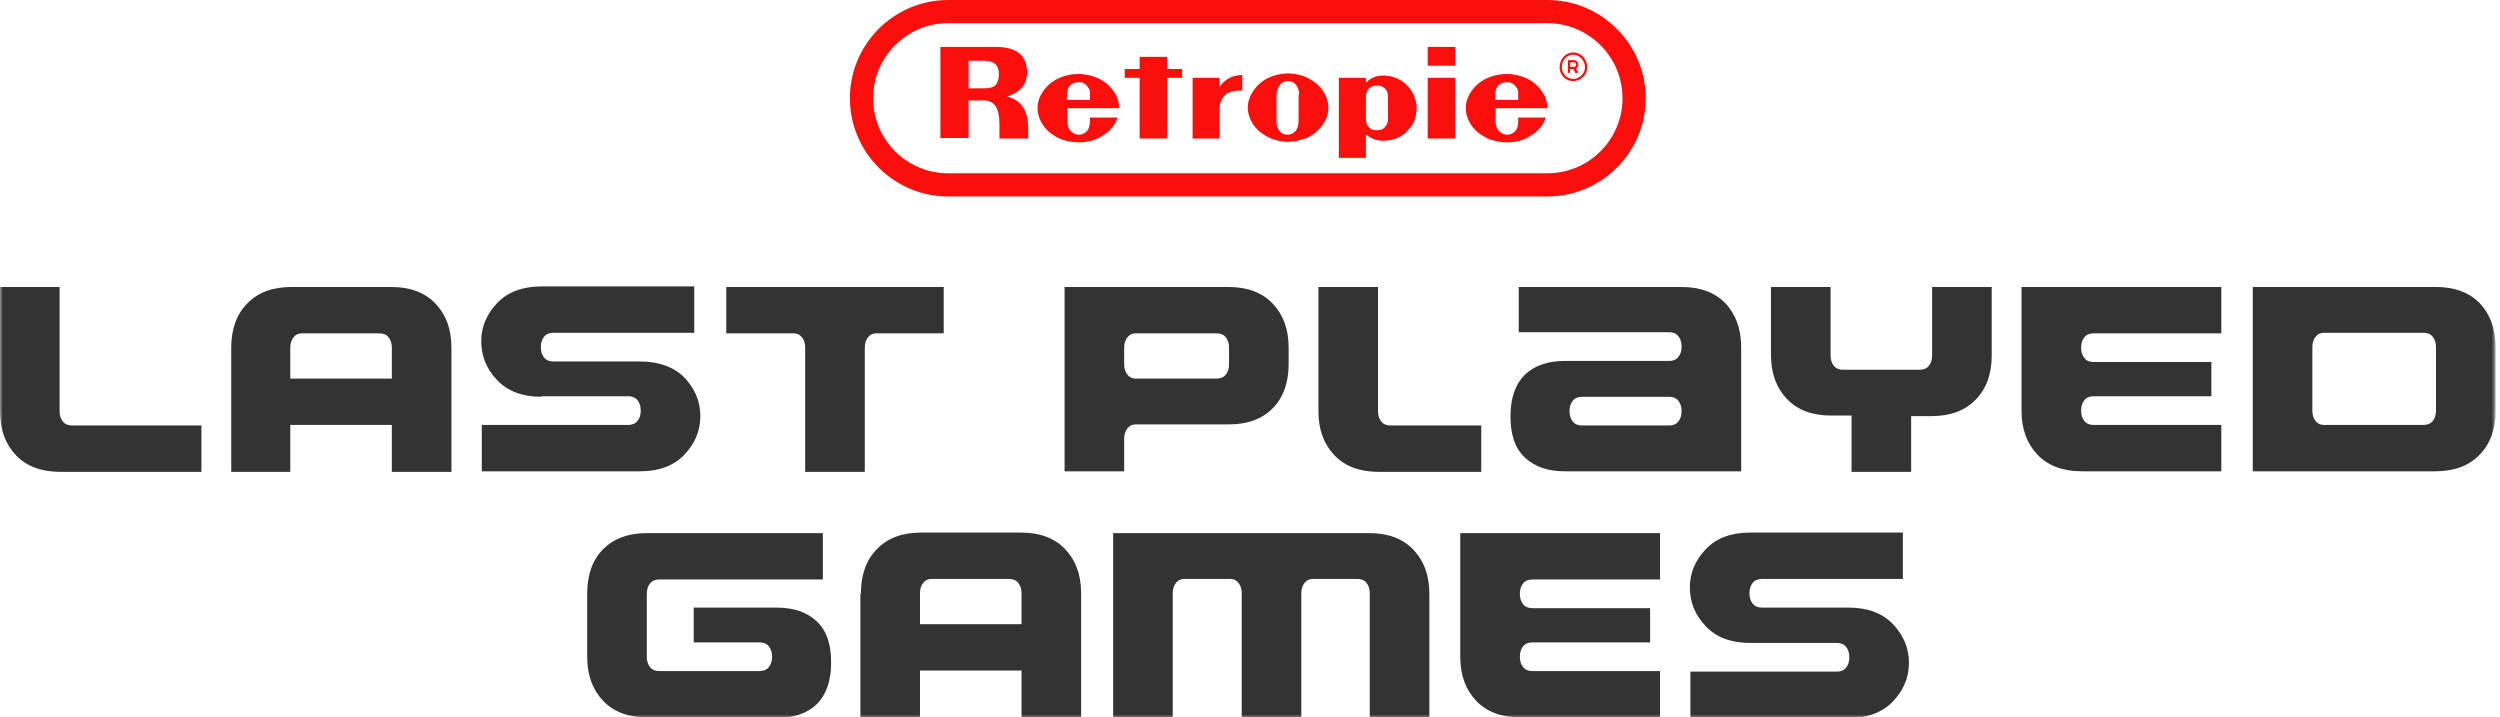 <?xml version="1.0" encoding="UTF-8"?>
<svg width="453px" height="130px" viewBox="0 0 453 130" version="1.1" xmlns="http://www.w3.org/2000/svg" xmlns:xlink="http://www.w3.org/1999/xlink">
    <!-- Generator: Sketch 51.1 (57501) - http://www.bohemiancoding.com/sketch -->
    <title>last_played</title>
    <desc>Created with Sketch.</desc>
    <defs>
        <polygon id="path-1" points="0 130.1 452.2 130.1 452.2 0 0 0"></polygon>
    </defs>
    <g stroke="none" stroke-width="1" fill="none" fill-rule="evenodd">
        <g>
            <path d="M171.8,4.2 C164.3,4.2 158.2,10.3 158.2,17.8 C158.2,25.3 164.3,31.4 171.8,31.4 L280.4,31.4 C287.9,31.4 294,25.3 294,17.8 C294,10.3 287.9,4.2 280.4,4.2 L171.8,4.2 Z M280.4,35.6 L171.8,35.6 C162,35.6 154,27.6 154,17.8 C154,8 162,0 171.8,0 L280.4,0 C290.199,0 298.199,8 298.199,17.8 C298.199,27.6 290.199,35.6 280.4,35.6 Z" fill="#FA0F0C"></path>
            <path d="M284.5,12.1 L285.199,12.1 C285.3,12.1 285.399,12.1 285.5,12 C285.6,11.9 285.6,11.8 285.6,11.7 C285.6,11.5 285.5,11.3 285.199,11.3 L284.5,11.3 L284.5,12.1 Z M285.5,13.3 L285.1,12.5 L284.5,12.5 L284.5,13.2 L284.1,13.2 L284.1,10.9 L285.199,10.9 C285.699,10.9 286,11.3 286,11.7 C286,12 285.8,12.3 285.6,12.5 L286,13.1 L285.5,13.3 Z M285.1,9.9 C283.899,9.9 283,10.9 283,12.2 C283,13.4 284,14.3 285.1,14.3 C286.199,14.3 287.199,13.3 287.199,12.2 C287.199,11 286.199,9.9 285.1,9.9 Z M285.1,14.7 C283.699,14.7 282.6,13.6 282.6,12.2 C282.6,10.7 283.699,9.5 285.1,9.5 C286.5,9.5 287.6,10.7 287.6,12.2 C287.6,13.6 286.399,14.7 285.1,14.7 Z" fill="#FA0F0C"></path>
            <path d="M175.5,10.9 L175.5,16 L178.4,16 C179.4,16 180.1,15.8 180.5,15.3 C180.8,14.9 181,14.2 181,13.4 C181,11.8 180.1,11 178.4,11 L175.5,11 L175.5,10.9 Z M180.4,8.5 C184.2,8.5 186.1,10 186.1,13.1 C186.1,15.3 184.9,16.7 182.5,17.5 C185,18.1 186.3,20 186.3,23.1 L186.3,25.1 L181.1,25.1 L181.1,22.5 C181.1,19.6 180.2,18.2 178.3,18.2 L175.5,18.2 L175.5,25 L170.4,25 L170.4,8.5 L180.4,8.5 Z" fill="#FA0F0C"></path>
            <path d="M197.5,18 L197.5,16.8 C197.5,16.4 197.4,16.1 197.2,15.9 C197,15.6 196.8,15.3 196.4,15.1 C196.1,14.9 195.8,14.9 195.4,14.9 C195,14.9 194.7,15 194.4,15.1 C194.1,15.3 193.8,15.5 193.6,15.9 C193.4,16.3 193.3,17 193.3,18.1 L197.5,18.1 L197.5,18 Z M202.5,21.3 C202.1,22.6 201.2,23.7 199.9,24.5 C198.6,25.4 197.1,25.8 195.4,25.8 C194.4,25.8 193.5,25.6 192.5,25.3 C191.6,25 190.9,24.5 190.2,24 C189.5,23.4 189,22.8 188.6,22 C188.2,21.2 188,20.4 188,19.6 C188,18.8 188.2,17.9 188.6,17.2 C189,16.5 189.5,15.8 190.2,15.2 C190.9,14.6 191.7,14.2 192.5,13.9 C193.4,13.6 194.4,13.4 195.4,13.4 C196.4,13.4 197.4,13.6 198.3,13.9 C199.2,14.2 200,14.7 200.6,15.2 C201.3,15.8 201.8,16.5 202.2,17.2 C202.6,18 202.8,18.8 202.8,19.6 L193.4,19.6 L193.4,21.9 C193.4,22.8 193.7,23.5 194.2,23.9 C194.4,24.1 194.6,24.2 194.9,24.3 C195.1,24.4 195.3,24.4 195.5,24.4 C195.7,24.4 195.9,24.4 196.1,24.3 C196.4,24.2 196.6,24.1 196.8,23.9 C197.3,23.5 197.5,22.8 197.5,21.9 L197.5,21.3 L202.5,21.3 Z" fill="#FA0F0C"></path>
            <polygon fill="#FA0F0C" points="211.5 12.5 214.2 12.5 214.2 14.1 211.5 14.1 211.5 25.1 206.5 25.1 206.5 14.1 203.8 14.1 203.8 12.5 206.5 12.5 206.5 10.3 211.5 10.3"></polygon>
            <path d="M225.1,16.4 C223.5,16.4 222.4,16.7 221.9,17.3 C221.3,17.9 221,18.7 221,19.6 L221,25.1 L216.1,25.1 L216.1,14.1 L221,14.1 L221,15.7 C222,14.3 223.4,13.6 225.1,13.6 L225.1,16.4 Z" fill="#FA0F0C"></path>
            <path d="M235.4,17.2 C235.4,16.4 235.2,15.8 234.8,15.3 C234.4,14.9 234.001,14.7 233.4,14.7 C232.8,14.7 232.4,14.9 232.001,15.3 C231.6,15.8 231.3,16.4 231.3,17.2 L231.3,21.9 C231.3,22.7 231.501,23.4 231.9,23.8 C232.3,24.2 232.7,24.4 233.3,24.4 C233.9,24.4 234.3,24.2 234.7,23.8 C235.1,23.4 235.3,22.7 235.3,21.9 L235.3,17.2 L235.4,17.2 Z M233.4,13.3 C234.4,13.3 235.3,13.5 236.2,13.8 C237.1,14.1 237.8,14.6 238.501,15.1 C239.2,15.7 239.7,16.3 240.1,17.1 C240.501,17.9 240.7,18.7 240.7,19.5 C240.7,20.3 240.501,21.2 240.1,21.9 C239.7,22.6 239.2,23.3 238.501,23.9 C237.8,24.5 237.1,24.9 236.2,25.2 C235.3,25.5 234.3,25.7 233.4,25.7 C232.4,25.7 231.501,25.5 230.6,25.2 C229.7,24.9 229.001,24.4 228.3,23.9 C227.6,23.3 227.1,22.7 226.7,21.9 C226.3,21.1 226.1,20.3 226.1,19.5 C226.1,18.7 226.3,17.9 226.7,17.1 C227.1,16.4 227.6,15.7 228.3,15.1 C229.001,14.5 229.7,14.1 230.6,13.8 C231.501,13.5 232.4,13.3 233.4,13.3 Z" fill="#FA0F0C"></path>
            <path d="M247.5,21.5 C247.5,22.3 247.699,22.8 248.199,23.2 C248.5,23.5 249,23.6 249.5,23.6 C250,23.6 250.399,23.5 250.8,23.2 C251.199,22.8 251.5,22.3 251.5,21.5 L251.5,17.6 C251.5,16.8 251.3,16.3 250.8,15.9 C250.399,15.6 250,15.5 249.5,15.5 C249,15.5 248.6,15.6 248.199,15.9 C247.699,16.3 247.5,16.8 247.5,17.6 L247.5,21.5 Z M247.6,14.9 C248.399,14.1 249.399,13.7 250.5,13.7 C251.399,13.7 252.199,13.8 252.899,14.1 C253.6,14.4 254.3,14.8 254.899,15.4 C255.5,16 255.899,16.6 256.199,17.3 C256.5,18 256.699,18.8 256.699,19.5 C256.699,21.1 256.199,22.5 255.1,23.6 C254.8,24 254.399,24.3 254,24.6 C253,25.2 251.899,25.5 250.5,25.5 C249.399,25.5 248.5,25.1 247.5,24.4 L247.5,28.6 L242.6,28.6 L242.6,14.1 L247.5,14.1 L247.5,14.9 L247.6,14.9 Z" fill="#FA0F0C"></path>
            <mask id="mask-2" fill="white">
                <use xlink:href="#path-1"></use>
            </mask>
            <g></g>
            <path d="M258.7,25.1 L263.7,25.1 L263.7,14.1 L258.7,14.1 L258.7,25.1 Z M258.7,11.9 L263.7,11.9 L263.7,8.5 L258.7,8.5 L258.7,11.9 Z" fill="#FA0F0C" mask="url(#mask-2)"></path>
            <path d="M275.1,18 L275.1,16.8 C275.1,16.4 275,16.1 274.8,15.9 C274.6,15.6 274.4,15.3 274,15.1 C273.7,14.9 273.4,14.9 273,14.9 C272.6,14.9 272.3,15 272,15.1 C271.7,15.3 271.4,15.5 271.2,15.9 C271,16.3 270.9,17 270.9,18.1 L275.1,18.1 L275.1,18 Z M280.1,21.3 C279.7,22.6 278.8,23.7 277.5,24.5 C276.2,25.4 274.7,25.8 273,25.8 C272,25.8 271.1,25.6 270.1,25.3 C269.2,25 268.5,24.5 267.8,24 C267.1,23.4 266.6,22.8 266.2,22 C265.8,21.2 265.6,20.4 265.6,19.6 C265.6,18.8 265.8,17.9 266.2,17.2 C266.6,16.5 267.1,15.8 267.8,15.2 C268.5,14.6 269.3,14.2 270.1,13.9 C271,13.6 272,13.4 273,13.4 C274,13.4 275,13.6 275.9,13.9 C276.8,14.2 277.6,14.7 278.2,15.2 C278.9,15.8 279.4,16.5 279.8,17.2 C280.2,18 280.4,18.8 280.4,19.6 L271,19.6 L271,21.9 C271,22.8 271.3,23.5 271.8,23.9 C272,24.1 272.2,24.2 272.5,24.3 C272.7,24.4 272.9,24.4 273.1,24.4 C273.3,24.4 273.5,24.4 273.7,24.3 C274,24.2 274.2,24.1 274.4,23.9 C274.9,23.5 275.1,22.8 275.1,21.9 L275.1,21.3 L280.1,21.3 Z" fill="#FA0F0C" mask="url(#mask-2)"></path>
            <path d="M10.8,52 L10.8,74.5 C10.8,75.3 11,75.9 11.4,76.4 C11.8,76.9 12.4,77.1 13.1,77.1 L36.5,77.1 L36.5,85.5 L10.9,85.5 C7.5,85.5 4.8,84.5 2.9,82.5 C1,80.5 0,77.9 0,74.5 L0,52 L10.8,52 Z" fill="#333333" mask="url(#mask-2)"></path>
            <path d="M71,68.5 L71,63 C71,62.2 70.8,61.6 70.4,61.1 C70,60.6 69.4,60.4 68.7,60.4 L54.7,60.4 C54.1,60.4 53.6,60.6 53.2,61.1 C52.8,61.6 52.6,62.2 52.6,63 L52.6,68.6 L71,68.6 L71,68.5 Z M41.9,63 C41.9,59.6 42.9,56.9 44.8,55 C46.7,53 49.4,52 52.8,52 L70.9,52 C74.3,52 77,53 78.9,55 C80.8,57 81.8,59.6 81.8,63 L81.8,85.5 L71,85.5 L71,77 L52.6,77 L52.6,85.5 L41.9,85.5 L41.9,63 Z" fill="#333333" mask="url(#mask-2)"></path>
            <path d="M98.1,71.9 C94.7,71.9 92,70.9 90.1,68.9 C88.2,66.9 87.2,64.6 87.2,61.799 C87.2,59.2 88.2,56.9 90.1,54.9 C92,52.9 94.7,51.9 98.1,51.9 L125.8,51.9 L125.8,60.299 L100.3,60.299 C99.6,60.299 99,60.5 98.6,61 C98.2,61.5 98,62.1 98,62.9 C98,63.7 98.2,64.299 98.6,64.799 C99,65.299 99.6,65.5 100.3,65.5 L116,65.5 C119.4,65.5 122.1,66.5 124,68.4 C125.9,70.4 126.9,72.7 126.9,75.4 C126.9,78.099 125.9,80.4 124,82.4 C122.1,84.4 119.4,85.4 116,85.4 L87.3,85.4 L87.3,77 L113.8,77 C114.5,77 115.1,76.799 115.5,76.299 C115.9,75.799 116.1,75.2 116.1,74.4 C116.1,73.599 115.9,73 115.5,72.5 C115.1,72 114.5,71.799 113.8,71.799 L98.1,71.799 L98.1,71.9 Z" fill="#333333" mask="url(#mask-2)"></path>
            <path d="M171,52 L171,60.4 L158.8,60.4 C158.2,60.4 157.7,60.6 157.3,61.1 C156.9,61.6 156.7,62.2 156.7,63 L156.7,85.5 L145.9,85.5 L145.9,63 C145.9,62.2 145.7,61.6 145.3,61.1 C144.9,60.6 144.4,60.4 143.8,60.4 L131.6,60.4 L131.6,52 L171,52 Z" fill="#333333" mask="url(#mask-2)"></path>
            <path d="M222.7,63 C222.7,62.2 222.5,61.6 222.1,61.1 C221.7,60.6 221.1,60.4 220.4,60.4 L205.8,60.4 C205.2,60.4 204.7,60.6 204.3,61.1 C203.9,61.6 203.7,62.2 203.7,63 L203.7,66 C203.7,66.8 203.9,67.4 204.3,67.9 C204.7,68.4 205.2,68.6 205.8,68.6 L220.4,68.6 C221.1,68.6 221.7,68.4 222.1,67.9 C222.5,67.4 222.7,66.8 222.7,66 L222.7,63 Z M205.8,76.9 C205.2,76.9 204.7,77.1 204.3,77.6 C203.9,78.1 203.7,78.7 203.7,79.5 L203.7,85.4 L192.9,85.4 L192.9,52 L222.6,52 C226,52 228.7,53 230.6,55 C232.5,57 233.5,59.6 233.5,63 L233.5,66 C233.5,69.4 232.5,72.1 230.6,74 C228.7,75.9 226.1,76.9 222.7,76.9 L205.8,76.9 Z" fill="#333333" mask="url(#mask-2)"></path>
            <path d="M249.7,52 L249.7,74.5 C249.7,75.3 249.9,75.9 250.301,76.4 C250.7,76.9 251.301,77.1 252.001,77.1 L268.4,77.1 L268.4,85.5 L249.801,85.5 C246.4,85.5 243.7,84.5 241.801,82.5 C239.9,80.5 238.9,77.9 238.9,74.5 L238.9,52 L249.7,52 Z" fill="#333333" mask="url(#mask-2)"></path>
            <path d="M302.4,71.9 L286.7,71.9 C286.001,71.9 285.4,72.099 285.001,72.599 C284.6,73.099 284.4,73.7 284.4,74.5 C284.4,75.299 284.6,75.9 285.001,76.4 C285.4,76.9 286.001,77.099 286.7,77.099 L302.4,77.099 C303.1,77.099 303.7,76.9 304.1,76.4 C304.501,75.9 304.7,75.299 304.7,74.5 C304.7,73.7 304.501,73.099 304.1,72.599 C303.7,72.099 303.1,71.9 302.4,71.9 Z M315.501,85.4 L283.6,85.4 C280.501,85.4 278.1,84.599 276.3,82.9 C274.501,81.2 273.7,78.799 273.7,75.4 C273.7,72.099 274.6,69.599 276.3,67.9 C278.1,66.2 280.501,65.4 283.6,65.4 L302.4,65.4 C303.1,65.4 303.7,65.2 304.1,64.7 C304.501,64.2 304.7,63.6 304.7,62.799 C304.7,62 304.501,61.4 304.1,60.9 C303.7,60.4 303.1,60.2 302.4,60.2 L275.2,60.2 L275.2,52 L304.7,52 C308.1,52 310.7,53 312.6,54.9 C314.501,56.9 315.501,59.6 315.501,62.9 L315.501,85.4 Z" fill="#333333" mask="url(#mask-2)"></path>
            <path d="M335.5,75.3 L331.8,75.3 C328.399,75.3 325.699,74.3 323.8,72.3 C321.899,70.3 320.899,67.7 320.899,64.3 L320.899,52 L331.699,52 L331.699,64.4 C331.699,65.2 331.899,65.8 332.3,66.3 C332.699,66.8 333.3,67 334,67 L347.8,67 C348.5,67 349.1,66.8 349.5,66.3 C349.899,65.8 350.1,65.2 350.1,64.4 L350.1,52 L360.899,52 L360.899,64.4 C360.899,67.8 359.899,70.5 358,72.401 C356.1,74.401 353.399,75.401 350,75.401 L346.3,75.401 L346.3,85.5 L335.5,85.5 L335.5,75.3 Z" fill="#333333" mask="url(#mask-2)"></path>
            <path d="M400.7,65.5 L400.7,71.8 L379.4,71.8 C378.7,71.8 378.1,72 377.7,72.5 C377.301,73 377.1,73.6 377.1,74.4 C377.1,75.2 377.301,75.8 377.7,76.3 C378.1,76.8 378.7,77 379.4,77 L402.501,77 L402.501,85.4 L377.2,85.4 C373.801,85.4 371.1,84.4 369.2,82.4 C367.301,80.4 366.301,77.8 366.301,74.4 L366.301,52 L402.501,52 L402.501,60.4 L379.4,60.4 C378.7,60.4 378.1,60.6 377.7,61.1 C377.301,61.6 377.1,62.2 377.1,63 C377.1,63.8 377.301,64.4 377.7,64.9 C378.1,65.4 378.7,65.6 379.4,65.6 L400.7,65.6 L400.7,65.5 Z" fill="#333333" mask="url(#mask-2)"></path>
            <path d="M441.4,62.9 C441.4,62.1 441.2,61.5 440.8,61 C440.4,60.5 439.8,60.3 439.1,60.3 L421.1,60.3 C420.501,60.3 420.001,60.5 419.6,61 C419.2,61.5 419.001,62.1 419.001,62.9 L419.001,74.4 C419.001,75.2 419.2,75.8 419.6,76.3 C420.001,76.8 420.501,77 421.1,77 L439.1,77 C439.8,77 440.4,76.8 440.8,76.3 C441.2,75.8 441.4,75.2 441.4,74.4 L441.4,62.9 Z M441.4,52 C444.8,52 447.4,53 449.3,54.9 C451.2,56.9 452.2,59.6 452.2,62.9 L452.2,74.4 C452.2,77.8 451.2,80.5 449.3,82.4 C447.4,84.4 444.7,85.4 441.3,85.4 L408.2,85.4 L408.2,52 L441.4,52 Z" fill="#333333" mask="url(#mask-2)"></path>
            <path d="M117.3,130 C113.9,130 111.2,129 109.3,127 C107.4,125 106.4,122.4 106.4,119 L106.4,107.5 C106.4,104.1 107.4,101.4 109.3,99.5 C111.2,97.6 113.8,96.6 117.2,96.6 L149.1,96.6 L149.1,105 L119.5,105 C118.8,105 118.2,105.2 117.8,105.7 C117.4,106.2 117.2,106.8 117.2,107.6 L117.2,119 C117.2,119.8 117.4,120.4 117.8,120.9 C118.2,121.4 118.8,121.6 119.5,121.6 L137.6,121.6 C138.3,121.6 138.9,121.4 139.3,120.9 C139.7,120.4 139.9,119.8 139.9,119 C139.9,118.2 139.7,117.6 139.3,117.1 C138.9,116.6 138.3,116.4 137.6,116.4 L125.7,116.4 L125.7,110.1 L140.7,110.1 C143.8,110.1 146.2,110.9 148,112.6 C149.8,114.3 150.6,116.7 150.6,120.1 C150.6,123.4 149.7,125.9 148,127.6 C146.2,129.3 143.8,130.1 140.7,130.1 L117.3,130.1 L117.3,130 Z" fill="#333333" mask="url(#mask-2)"></path>
            <path d="M185.1,113.1 L185.1,107.5 C185.1,106.701 184.9,106.1 184.5,105.6 C184.1,105.1 183.5,104.901 182.8,104.901 L168.8,104.901 C168.2,104.901 167.7,105.1 167.3,105.6 C166.9,106.1 166.7,106.701 166.7,107.5 L166.7,113.1 L185.1,113.1 Z M156,107.5 C156,104.1 157,101.401 158.9,99.5 C160.8,97.5 163.5,96.5 166.9,96.5 L185,96.5 C188.4,96.5 191.1,97.5 193,99.5 C194.9,101.5 195.9,104.1 195.9,107.5 L195.9,130 L185.1,130 L185.1,121.5 L166.7,121.5 L166.7,130 L155.9,130 L155.9,107.5 L156,107.5 Z" fill="#333333" mask="url(#mask-2)"></path>
            <path d="M248.1,96.6 C251.5,96.6 254.2,97.6 256.1,99.6 C258,101.6 259,104.201 259,107.6 L259,130 L248.2,130 L248.2,107.5 C248.2,106.701 248,106.1 247.6,105.6 C247.2,105.1 246.6,104.901 245.9,104.901 L237.9,104.901 C237.3,104.901 236.8,105.1 236.4,105.6 C236,106.1 235.8,106.701 235.8,107.5 L235.8,130 L225,130 L225,107.5 C225,106.701 224.8,106.1 224.4,105.6 C224,105.1 223.5,104.901 222.9,104.901 L214.6,104.901 C214,104.901 213.5,105.1 213.1,105.6 C212.7,106.1 212.5,106.701 212.5,107.5 L212.5,130 L201.7,130 L201.7,96.6 L248.1,96.6 Z" fill="#333333" mask="url(#mask-2)"></path>
            <path d="M299,110.1 L299,116.401 L277.699,116.401 C277,116.401 276.399,116.6 276,117.1 C275.6,117.6 275.399,118.201 275.399,119 C275.399,119.8 275.6,120.401 276,120.901 C276.399,121.401 277,121.6 277.699,121.6 L300.8,121.6 L300.8,130 L275.5,130 C272.1,130 269.399,129 267.5,127 C265.6,125 264.6,122.401 264.6,119 L264.6,96.6 L300.8,96.6 L300.8,105 L277.699,105 C277,105 276.399,105.201 276,105.701 C275.6,106.201 275.399,106.8 275.399,107.6 C275.399,108.401 275.6,109 276,109.5 C276.399,110 277,110.201 277.699,110.201 L299,110.201 L299,110.1 Z" fill="#333333" mask="url(#mask-2)"></path>
            <path d="M317.1,116.5 C313.7,116.5 311,115.5 309.1,113.5 C307.2,111.5 306.2,109.2 306.2,106.4 C306.2,103.8 307.2,101.5 309.1,99.5 C311,97.5 313.7,96.5 317.1,96.5 L344.8,96.5 L344.8,104.9 L319.3,104.9 C318.6,104.9 318,105.1 317.6,105.6 C317.2,106.1 317,106.7 317,107.5 C317,108.3 317.2,108.9 317.6,109.4 C318,109.9 318.6,110.1 319.3,110.1 L335,110.1 C338.4,110.1 341.1,111.1 343,113.1 C344.9,115.1 345.9,117.4 345.9,120.1 C345.9,122.8 344.9,125.1 343,127.1 C341.1,129.1 338.4,130.1 335,130.1 L306.3,130.1 L306.3,121.7 L332.8,121.7 C333.5,121.7 334.1,121.5 334.5,121 C334.9,120.5 335.1,119.9 335.1,119.1 C335.1,118.3 334.9,117.7 334.5,117.2 C334.1,116.7 333.5,116.5 332.8,116.5 L317.1,116.5 Z" fill="#333333" mask="url(#mask-2)"></path>
        </g>
    </g>
</svg>